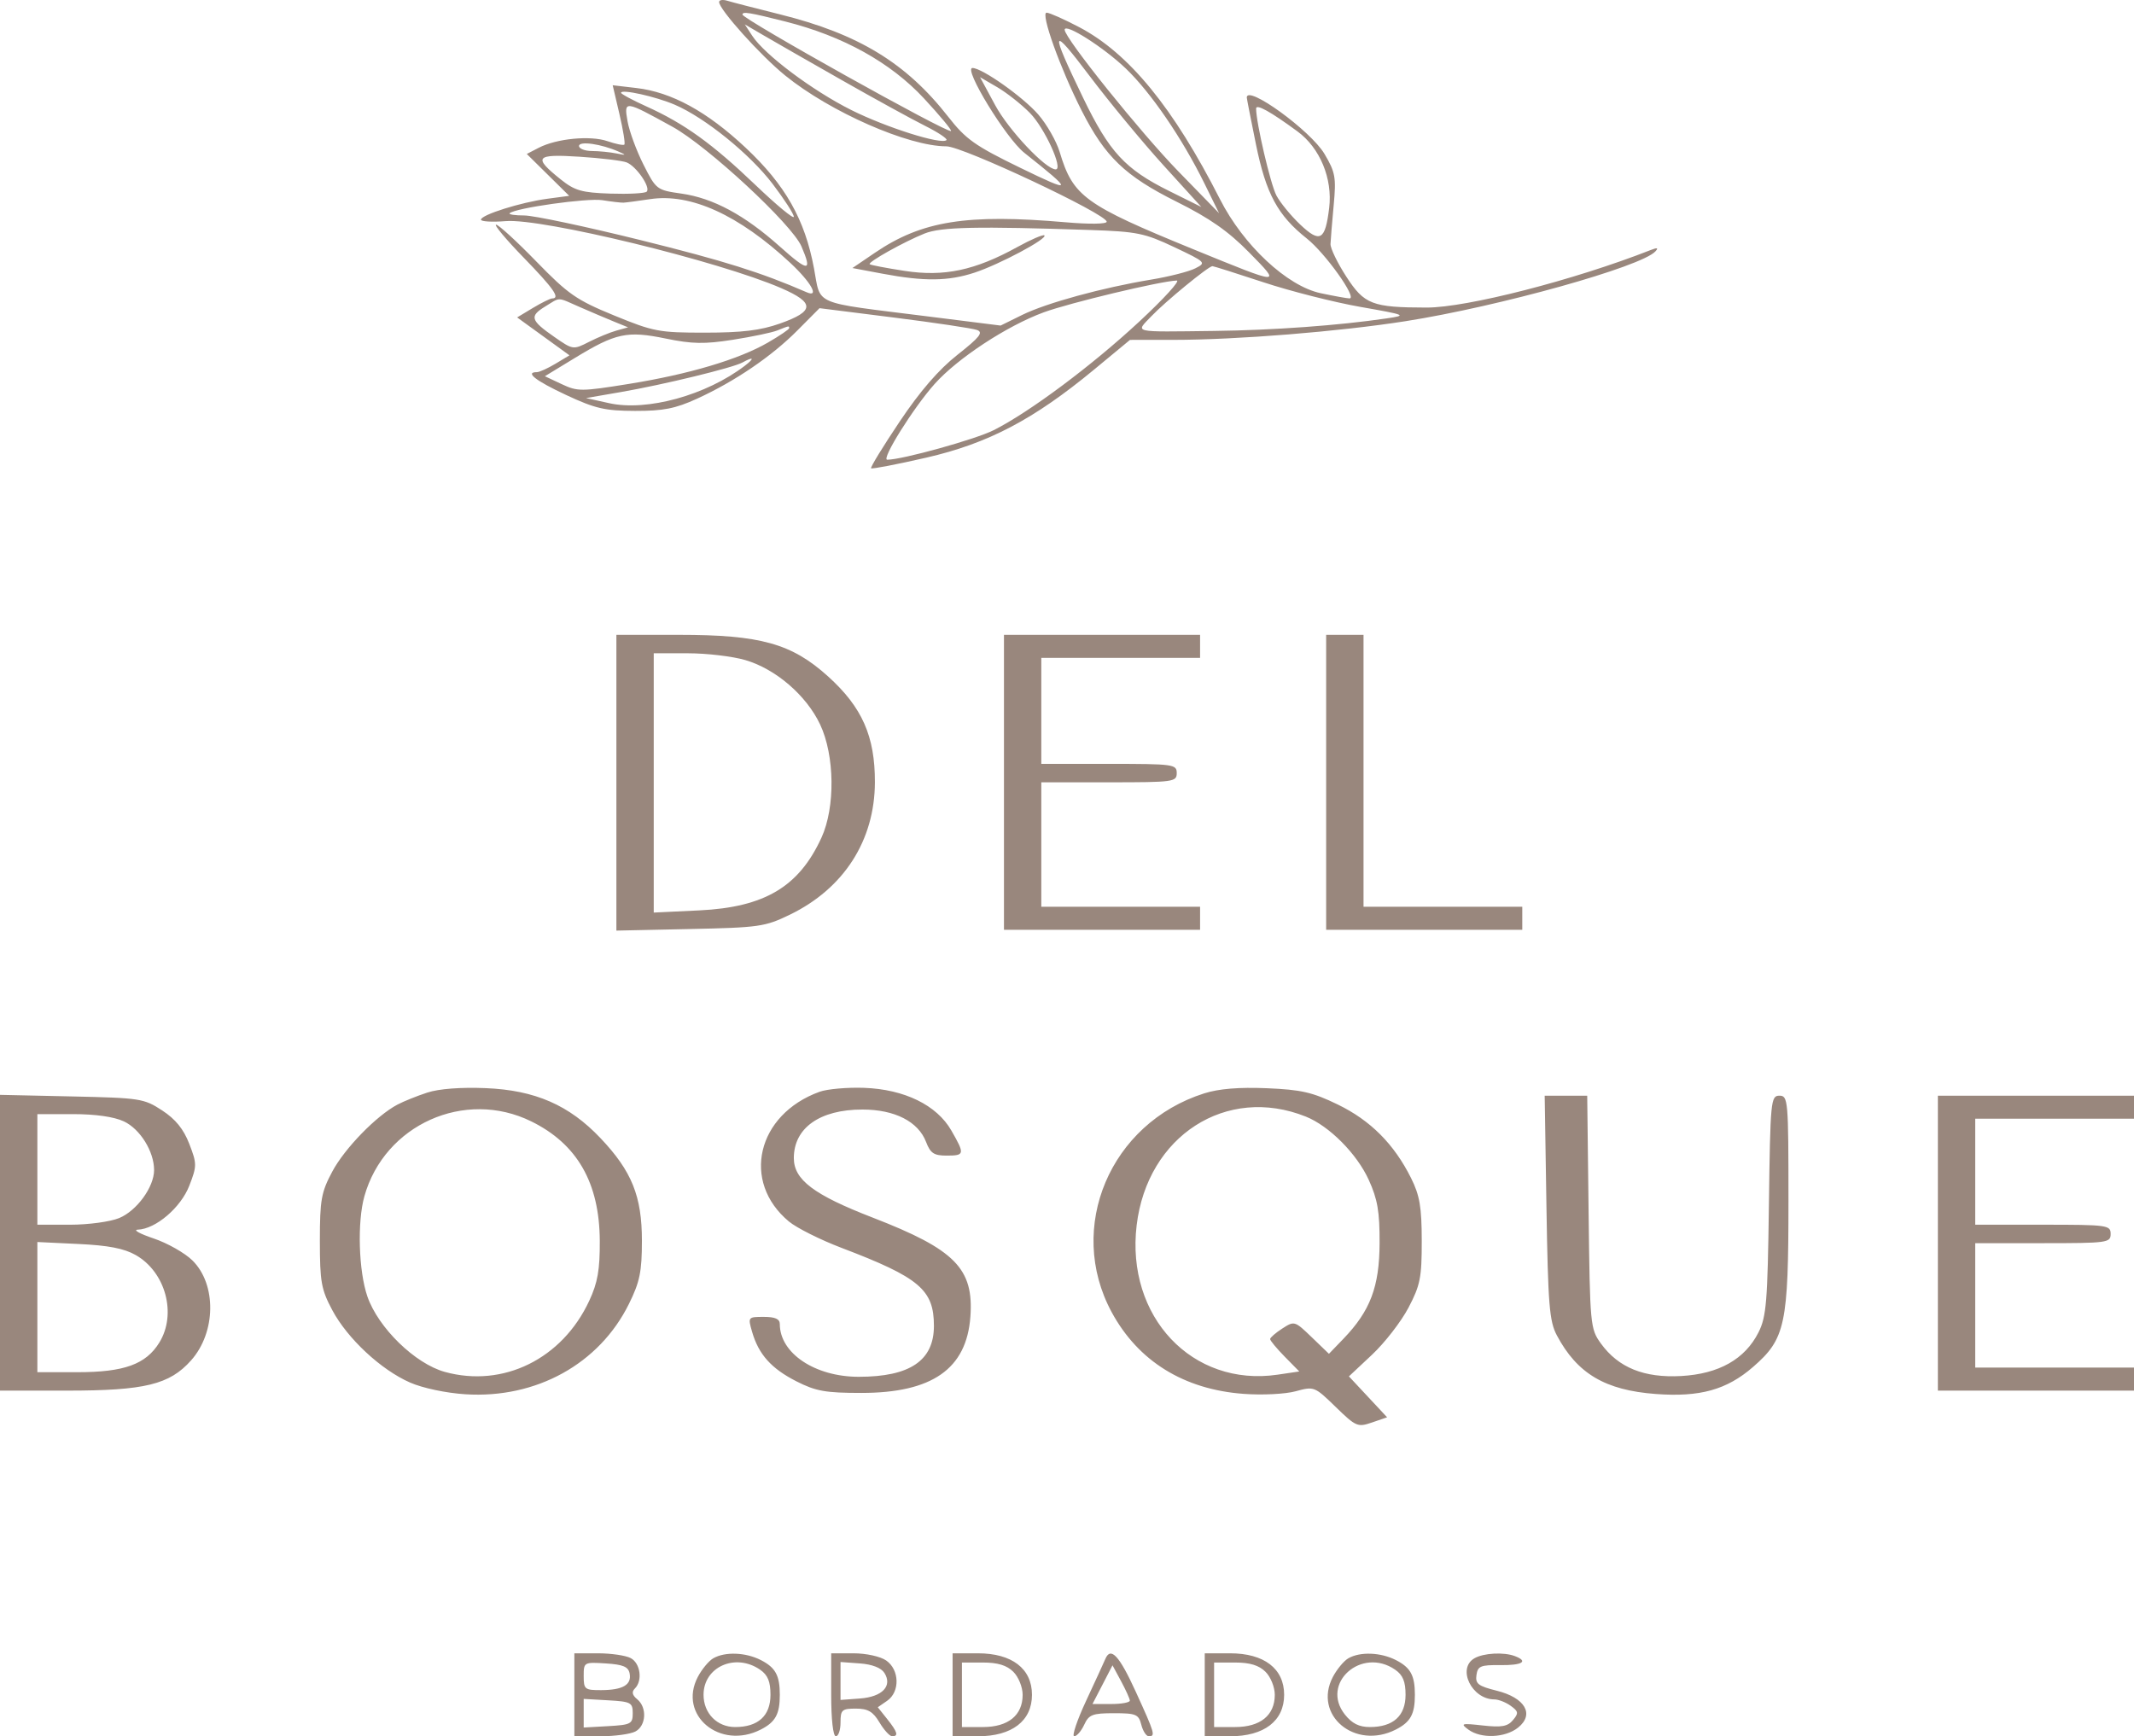 <svg width="102" height="83" viewBox="0 0 102 83" fill="none" xmlns="http://www.w3.org/2000/svg">
<path fill-rule="evenodd" clip-rule="evenodd" d="M34.372 0.097C34.372 0.452 36.35 2.652 37.528 3.608C39.682 5.354 43.415 6.995 45.236 6.995C46.014 6.995 52.897 10.233 52.897 10.599C52.897 10.712 52.066 10.724 50.944 10.626C46.202 10.215 44.066 10.556 41.817 12.084L40.744 12.813L42.189 13.085C44.178 13.459 45.331 13.445 46.584 13.032C47.774 12.639 50.079 11.41 49.92 11.253C49.864 11.197 49.28 11.448 48.623 11.811C46.603 12.925 45.126 13.238 43.25 12.951C42.367 12.816 41.611 12.671 41.569 12.63C41.469 12.531 43.215 11.554 44.193 11.163C44.981 10.847 46.71 10.811 52.116 10.995C54.349 11.071 54.712 11.145 56.126 11.814C57.646 12.534 57.669 12.557 57.13 12.829C56.828 12.983 55.877 13.225 55.017 13.367C52.693 13.751 50.017 14.484 48.855 15.056L47.827 15.563L44.28 15.117C38.767 14.425 39.244 14.629 38.907 12.828C38.47 10.486 37.535 8.838 35.634 7.056C33.792 5.329 32.099 4.404 30.42 4.208L29.285 4.075L29.607 5.451C29.784 6.208 29.891 6.866 29.843 6.912C29.796 6.959 29.432 6.885 29.034 6.748C28.216 6.467 26.606 6.622 25.751 7.064L25.179 7.36L26.193 8.361L27.207 9.362L26.158 9.502C24.891 9.672 22.989 10.271 22.989 10.501C22.989 10.592 23.522 10.623 24.173 10.57C25.915 10.427 34.358 12.481 37.339 13.774C38.959 14.476 38.943 14.88 37.273 15.469C36.351 15.794 35.464 15.902 33.702 15.902C31.5 15.904 31.238 15.854 29.35 15.079C27.553 14.341 27.162 14.07 25.633 12.498C24.693 11.531 23.828 10.74 23.712 10.74C23.595 10.74 24.188 11.449 25.03 12.315C26.463 13.791 26.794 14.264 26.393 14.266C26.301 14.267 25.886 14.471 25.472 14.72L24.718 15.174L25.969 16.08L27.219 16.986L26.55 17.388C26.181 17.609 25.782 17.79 25.662 17.79C25.074 17.79 25.599 18.199 27.062 18.883C28.452 19.532 28.917 19.639 30.355 19.643C31.702 19.646 32.278 19.533 33.31 19.062C35.119 18.236 36.883 17.037 38.114 15.796L39.171 14.732L42.742 15.182C44.706 15.43 46.487 15.696 46.7 15.775C47.012 15.889 46.829 16.121 45.767 16.958C44.872 17.663 43.98 18.694 43.002 20.153C42.208 21.337 41.593 22.342 41.636 22.386C41.678 22.429 42.864 22.201 44.272 21.878C47.23 21.199 49.408 20.055 52.299 17.664L54.011 16.248L56.077 16.247C59.12 16.246 64.007 15.852 67.182 15.354C71.651 14.651 78.443 12.754 79.122 12.019C79.282 11.846 79.218 11.827 78.899 11.952C75.247 13.387 70.109 14.706 68.186 14.703C65.59 14.699 65.212 14.554 64.353 13.229C63.928 12.574 63.587 11.87 63.595 11.664C63.603 11.459 63.671 10.625 63.747 9.811C63.871 8.479 63.827 8.234 63.304 7.353C62.646 6.245 59.593 4.03 59.593 4.661C59.593 4.71 59.79 5.715 60.03 6.894C60.514 9.268 61.07 10.298 62.466 11.405C63.347 12.104 64.888 14.265 64.505 14.265C64.394 14.265 63.773 14.153 63.126 14.016C61.523 13.677 59.433 11.727 58.315 9.529C56.085 5.144 53.964 2.551 51.587 1.3C50.862 0.919 50.159 0.606 50.025 0.606C49.721 0.606 50.674 3.269 51.703 5.293C52.825 7.5 53.781 8.417 56.233 9.64C57.825 10.434 58.705 11.049 59.705 12.067C61.262 13.653 61.294 13.655 57.04 11.916C51.842 9.791 51.286 9.387 50.651 7.268C50.496 6.752 50.036 5.946 49.63 5.477C48.898 4.633 46.942 3.25 46.481 3.25C46.03 3.25 48.084 6.611 48.959 7.304C51.34 9.19 51.318 9.264 48.754 8.015C46.601 6.967 46.163 6.656 45.327 5.587C43.313 3.01 41.039 1.624 37.289 0.689C36.114 0.396 34.977 0.102 34.763 0.036C34.548 -0.03 34.372 -0.003 34.372 0.097ZM37.546 1.031C40.297 1.726 42.569 2.987 44.162 4.703C44.918 5.517 45.5 6.218 45.456 6.262C45.316 6.4 35.488 0.913 35.488 0.696C35.488 0.541 35.815 0.594 37.546 1.031ZM40.225 3.824C41.787 4.713 43.58 5.697 44.209 6.012C44.838 6.327 45.301 6.635 45.239 6.697C45.002 6.931 42.36 6.095 40.686 5.258C38.836 4.332 36.545 2.615 35.956 1.712L35.6 1.166L36.492 1.687C36.983 1.974 38.663 2.936 40.225 3.824ZM53.814 3.278C55.007 4.42 56.503 6.607 57.563 8.758L58.268 10.19L56.336 8.207C54.514 6.337 50.888 1.822 50.888 1.423C50.888 1.078 52.745 2.256 53.814 3.278ZM55.607 7.898L57.421 9.894L55.875 9.126C53.776 8.083 53.021 7.265 51.773 4.682C50.164 1.351 50.219 1.166 52.087 3.64C53.026 4.884 54.61 6.8 55.607 7.898ZM49.225 5.398C49.931 6.115 50.837 8.097 50.46 8.097C49.982 8.097 48.208 6.215 47.567 5.028L46.844 3.69L47.664 4.167C48.114 4.43 48.817 4.984 49.225 5.398ZM32.252 5.006C33.699 5.628 35.838 7.359 36.928 8.79C37.486 9.523 37.943 10.23 37.943 10.361C37.943 10.491 37.115 9.805 36.102 8.836C34.046 6.869 32.711 5.907 30.905 5.091C30.234 4.788 29.685 4.493 29.685 4.435C29.685 4.247 31.343 4.615 32.252 5.006ZM32.139 6.058C33.828 6.989 37.855 10.724 38.308 11.78C38.837 13.011 38.649 13.013 37.276 11.787C35.583 10.274 34.087 9.47 32.567 9.254C31.392 9.087 31.36 9.063 30.759 7.874C30.423 7.209 30.08 6.277 29.996 5.803C29.818 4.788 29.84 4.791 32.139 6.058ZM62.019 6.284C63.092 7.073 63.699 8.538 63.532 9.934C63.344 11.496 63.098 11.637 62.141 10.729C61.701 10.311 61.192 9.69 61.011 9.348C60.729 8.816 60.039 5.865 60.039 5.188C60.039 4.953 60.724 5.333 62.019 6.284ZM29.573 7.25C29.952 7.418 29.936 7.431 29.462 7.335C29.155 7.273 28.627 7.22 28.29 7.219C27.953 7.217 27.676 7.108 27.676 6.978C27.676 6.728 28.739 6.88 29.573 7.25ZM29.951 7.763C30.418 7.949 31.114 8.964 30.91 9.162C30.828 9.243 30.046 9.284 29.172 9.255C27.807 9.209 27.474 9.114 26.807 8.581C25.462 7.506 25.587 7.354 27.702 7.492C28.731 7.558 29.743 7.681 29.951 7.763ZM29.797 9.688C29.919 9.683 30.495 9.607 31.077 9.519C33.012 9.227 35.31 10.273 37.776 12.569C38.768 13.493 39.187 14.245 38.557 13.971C36.365 13.018 34.618 12.47 30.621 11.479C28.005 10.83 25.503 10.3 25.059 10.3C24.616 10.3 24.302 10.252 24.36 10.195C24.614 9.944 28.081 9.456 28.792 9.57C29.222 9.639 29.674 9.692 29.797 9.688ZM60.393 13.495C61.68 13.92 63.758 14.448 65.013 14.669C67.226 15.059 67.263 15.075 66.289 15.219C63.995 15.558 60.862 15.786 58.031 15.82C54.039 15.868 54.267 15.922 55.032 15.118C55.7 14.416 57.764 12.723 57.951 12.723C58.008 12.723 59.107 13.071 60.393 13.495ZM54.459 15.369C52.187 17.48 49.201 19.707 47.491 20.566C46.613 21.007 43.12 21.976 42.408 21.976C42.105 21.976 43.656 19.495 44.671 18.357C45.768 17.127 48.123 15.58 49.884 14.932C51.122 14.478 55.475 13.436 56.245 13.411C56.429 13.405 55.626 14.286 54.459 15.369ZM27.726 14.684C28.251 14.914 28.982 15.225 29.35 15.375L30.02 15.648L29.46 15.804C29.153 15.89 28.562 16.134 28.147 16.346C27.398 16.727 27.386 16.726 26.492 16.104C25.355 15.312 25.296 15.119 26.057 14.653C26.809 14.193 26.598 14.189 27.726 14.684ZM37.72 15.688C37.72 15.743 37.264 16.052 36.706 16.375C35.312 17.182 32.927 17.891 30.062 18.352C27.779 18.719 27.606 18.72 26.846 18.362L26.044 17.985L27.474 17.114C29.438 15.918 29.971 15.804 31.82 16.184C33.086 16.445 33.669 16.455 35.029 16.242C35.943 16.099 36.897 15.899 37.149 15.798C37.731 15.566 37.72 15.568 37.72 15.688ZM35.6 17.485C33.758 18.892 30.928 19.674 29.12 19.274L28.011 19.029L29.685 18.74C31.712 18.389 35.027 17.583 35.488 17.328C36.025 17.031 36.084 17.114 35.6 17.485ZM29.462 37.416V44.486L32.977 44.411C36.288 44.341 36.566 44.301 37.752 43.726C40.335 42.474 41.809 40.179 41.818 37.397C41.825 35.198 41.208 33.804 39.575 32.331C37.836 30.762 36.348 30.347 32.451 30.347H29.462V37.416ZM47.987 37.397V44.447H52.674H57.361V43.896V43.345H53.567H49.772V40.371V37.397H53.009C56.096 37.397 56.245 37.377 56.245 36.956C56.245 36.536 56.096 36.516 53.009 36.516H49.772V33.982V31.449H53.567H57.361V30.898V30.347H52.674H47.987V37.397ZM63.387 37.397V44.447H68.074H72.761V43.896V43.345H68.967H65.173V36.846V30.347H64.28H63.387V37.397ZM35.625 31.554C37.078 31.98 38.543 33.241 39.199 34.631C39.899 36.114 39.929 38.591 39.265 40.041C38.188 42.392 36.548 43.369 33.423 43.52L31.247 43.624V37.427V31.229H32.881C33.779 31.229 35.014 31.375 35.625 31.554ZM20.422 52.23C19.931 52.39 19.289 52.649 18.995 52.805C17.989 53.338 16.477 54.893 15.883 56.004C15.355 56.992 15.289 57.357 15.289 59.317C15.289 61.277 15.355 61.643 15.883 62.631C16.612 63.995 18.211 65.483 19.602 66.092C20.204 66.356 21.321 66.592 22.243 66.651C25.627 66.867 28.644 65.201 30.061 62.333C30.581 61.282 30.681 60.795 30.682 59.317C30.683 57.185 30.2 55.987 28.702 54.407C27.204 52.826 25.574 52.115 23.219 52.017C22.026 51.968 20.982 52.047 20.422 52.23ZM39.171 52.192C36.179 53.275 35.42 56.492 37.708 58.392C38.078 58.7 39.212 59.268 40.227 59.654C43.949 61.071 44.639 61.654 44.639 63.384C44.639 65.041 43.493 65.816 41.044 65.816C38.955 65.816 37.273 64.691 37.273 63.294C37.273 63.052 37.051 62.952 36.508 62.952C35.75 62.952 35.745 62.96 35.949 63.668C36.261 64.747 36.868 65.424 38.071 66.035C38.995 66.504 39.46 66.587 41.173 66.587C44.555 66.587 46.199 65.438 46.382 62.947C46.551 60.643 45.651 59.73 41.715 58.207C38.897 57.117 37.943 56.397 37.943 55.36C37.943 53.919 39.188 53.038 41.224 53.04C42.767 53.04 43.892 53.615 44.265 54.592C44.471 55.13 44.64 55.242 45.246 55.242C46.111 55.242 46.123 55.176 45.472 54.043C44.776 52.829 43.233 52.074 41.307 52.003C40.5 51.974 39.539 52.058 39.171 52.192ZM57.555 52.268C53.06 53.696 50.951 58.682 53.133 62.723C54.4 65.068 56.583 66.421 59.444 66.632C60.334 66.698 61.438 66.643 61.932 66.507C62.809 66.267 62.835 66.277 63.841 67.256C64.815 68.202 64.894 68.236 65.581 67.999L66.301 67.752L65.388 66.774L64.475 65.796L65.58 64.76C66.188 64.19 66.972 63.178 67.322 62.512C67.885 61.441 67.958 61.07 67.956 59.317C67.954 57.699 67.86 57.147 67.444 56.313C66.632 54.689 65.508 53.561 63.942 52.8C62.734 52.213 62.196 52.09 60.548 52.021C59.218 51.966 58.257 52.045 57.555 52.268ZM0 59.408V66.477H3.197C6.921 66.477 8.103 66.189 9.133 65.032C10.327 63.69 10.358 61.398 9.197 60.253C8.836 59.897 8 59.423 7.339 59.201C6.679 58.979 6.341 58.791 6.588 58.782C7.442 58.753 8.644 57.726 9.049 56.68C9.415 55.734 9.415 55.631 9.047 54.679C8.773 53.972 8.39 53.5 7.75 53.082C6.879 52.512 6.701 52.485 3.421 52.413L0 52.338V59.408ZM73.917 57.72C73.992 62.37 74.056 63.162 74.413 63.834C75.386 65.665 76.721 66.457 79.143 66.638C81.25 66.795 82.534 66.438 83.791 65.346C85.339 64.001 85.484 63.323 85.484 57.406C85.484 52.581 85.466 52.378 85.052 52.378C84.639 52.378 84.617 52.608 84.549 57.61C84.487 62.226 84.429 62.942 84.054 63.688C83.407 64.974 82.161 65.678 80.356 65.779C78.585 65.877 77.353 65.378 76.519 64.224C76.011 63.521 75.996 63.364 75.931 57.94L75.865 52.378H74.848H73.832L73.917 57.72ZM92.626 59.428V66.477H97.313H102V65.927V65.376H98.206H94.411V62.402V59.428H97.648C100.735 59.428 100.884 59.407 100.884 58.987C100.884 58.566 100.735 58.546 97.648 58.546H94.411V56.013V53.479H98.206H102V52.928V52.378H97.313H92.626V59.428ZM62.414 53.377C63.533 53.824 64.853 55.151 65.422 56.4C65.845 57.328 65.947 57.923 65.941 59.428C65.933 61.513 65.497 62.664 64.211 64L63.52 64.717L62.697 63.924C61.886 63.142 61.866 63.136 61.291 63.508C60.971 63.715 60.709 63.942 60.709 64.013C60.709 64.085 61.022 64.462 61.405 64.852L62.102 65.561L61.07 65.714C56.991 66.317 53.808 62.946 54.329 58.574C54.839 54.295 58.625 51.861 62.414 53.377ZM25.395 53.607C27.589 54.686 28.654 56.543 28.668 59.317C28.675 60.701 28.567 61.317 28.165 62.181C26.874 64.96 24.053 66.351 21.264 65.583C19.84 65.191 18.078 63.475 17.56 61.975C17.141 60.761 17.071 58.414 17.417 57.185C18.38 53.762 22.214 52.042 25.395 53.607ZM5.92 53.606C6.7 53.972 7.366 55.046 7.365 55.936C7.363 56.748 6.537 57.881 5.694 58.229C5.271 58.404 4.218 58.546 3.355 58.546H1.786V55.903V53.259H3.482C4.564 53.259 5.446 53.385 5.92 53.606ZM6.487 59.996C7.918 60.812 8.458 62.816 7.614 64.182C6.973 65.22 5.933 65.596 3.705 65.596H1.786V62.485V59.373L3.753 59.467C5.178 59.534 5.931 59.68 6.487 59.996ZM27.453 81.017V83H28.695C29.378 83 30.132 82.897 30.369 82.772C30.887 82.498 30.937 81.623 30.457 81.23C30.218 81.034 30.183 80.878 30.345 80.718C30.724 80.344 30.61 79.508 30.146 79.263C29.909 79.137 29.206 79.034 28.584 79.034H27.453V81.017ZM34.093 79.272C33.878 79.396 33.545 79.797 33.354 80.163C32.396 81.991 34.412 83.674 36.365 82.678C37.067 82.319 37.273 81.942 37.273 81.017C37.273 80.092 37.067 79.716 36.365 79.357C35.636 78.985 34.657 78.949 34.093 79.272ZM39.729 81.017C39.729 82.192 39.819 83 39.952 83C40.075 83 40.175 82.703 40.175 82.339C40.175 81.739 40.242 81.678 40.908 81.678C41.486 81.678 41.725 81.818 42.037 82.339C42.254 82.703 42.527 83 42.643 83C42.959 83 42.901 82.798 42.405 82.176L41.956 81.613L42.405 81.303C43.023 80.875 42.997 79.82 42.357 79.377C42.077 79.183 41.399 79.034 40.795 79.034H39.729V81.017ZM45.532 81.017V83H46.742C48.37 83 49.326 82.267 49.326 81.017C49.326 79.768 48.37 79.034 46.742 79.034H45.532V81.017ZM52.83 79.31C52.767 79.462 52.357 80.353 51.919 81.293C51.481 82.232 51.223 83 51.345 83C51.468 83 51.682 82.752 51.822 82.449C52.046 81.964 52.215 81.898 53.244 81.898C54.303 81.898 54.424 81.95 54.551 82.449C54.628 82.752 54.79 83 54.91 83C55.238 83 55.2 82.871 54.292 80.881C53.497 79.137 53.086 78.696 52.83 79.31ZM57.584 81.017V83H58.795C60.423 83 61.379 82.267 61.379 81.017C61.379 79.768 60.423 79.034 58.795 79.034H57.584V81.017ZM64.448 79.272C64.233 79.396 63.9 79.797 63.708 80.163C62.75 81.991 64.766 83.674 66.719 82.678C67.422 82.319 67.628 81.942 67.628 81.017C67.628 80.092 67.422 79.716 66.719 79.357C65.991 78.985 65.011 78.949 64.448 79.272ZM70.474 79.272C69.628 79.758 70.348 81.238 71.429 81.238C71.624 81.238 71.975 81.376 72.208 81.544C72.582 81.814 72.594 81.897 72.314 82.23C72.059 82.533 71.768 82.584 70.872 82.484C69.852 82.37 69.788 82.388 70.182 82.679C70.784 83.125 71.943 83.08 72.561 82.585C73.356 81.95 72.897 81.159 71.538 80.821C70.654 80.601 70.511 80.49 70.571 80.074C70.632 79.645 70.771 79.587 71.701 79.599C72.76 79.613 73.075 79.421 72.408 79.168C71.878 78.967 70.914 79.019 70.474 79.272ZM30.095 79.999C30.199 80.539 29.771 80.79 28.736 80.794C27.951 80.797 27.899 80.755 27.899 80.124C27.899 79.459 27.911 79.452 28.957 79.518C29.785 79.571 30.033 79.676 30.095 79.999ZM36.331 79.818C36.699 80.072 36.827 80.382 36.827 81.017C36.827 82.022 36.238 82.559 35.138 82.559C34.273 82.559 33.628 81.901 33.628 81.017C33.628 79.68 35.153 79.004 36.331 79.818ZM42.272 79.971C42.669 80.597 42.173 81.117 41.101 81.195L40.175 81.263V80.356V79.45L41.101 79.518C41.684 79.56 42.117 79.728 42.272 79.971ZM48.433 79.916C48.681 80.16 48.88 80.65 48.88 81.017C48.88 81.999 48.19 82.559 46.983 82.559H45.978V81.017V79.475H46.983C47.689 79.475 48.119 79.606 48.433 79.916ZM60.486 79.916C60.734 80.16 60.932 80.65 60.932 81.017C60.932 81.999 60.242 82.559 59.035 82.559H58.031V81.017V79.475H59.035C59.742 79.475 60.172 79.606 60.486 79.916ZM66.686 79.818C67.053 80.072 67.182 80.382 67.182 81.017C67.182 82.027 66.592 82.559 65.474 82.559C64.962 82.559 64.624 82.39 64.284 81.963C63.096 80.473 65.076 78.705 66.686 79.818ZM54.004 81.293C54.009 81.384 53.609 81.458 53.116 81.458H52.218L52.697 80.533L53.175 79.608L53.585 80.368C53.81 80.785 53.999 81.202 54.004 81.293ZM30.243 81.898C30.243 82.408 30.154 82.454 29.071 82.516L27.899 82.582V81.898V81.214L29.071 81.281C30.154 81.343 30.243 81.389 30.243 81.898Z" fill="#99877D"/>
</svg>
